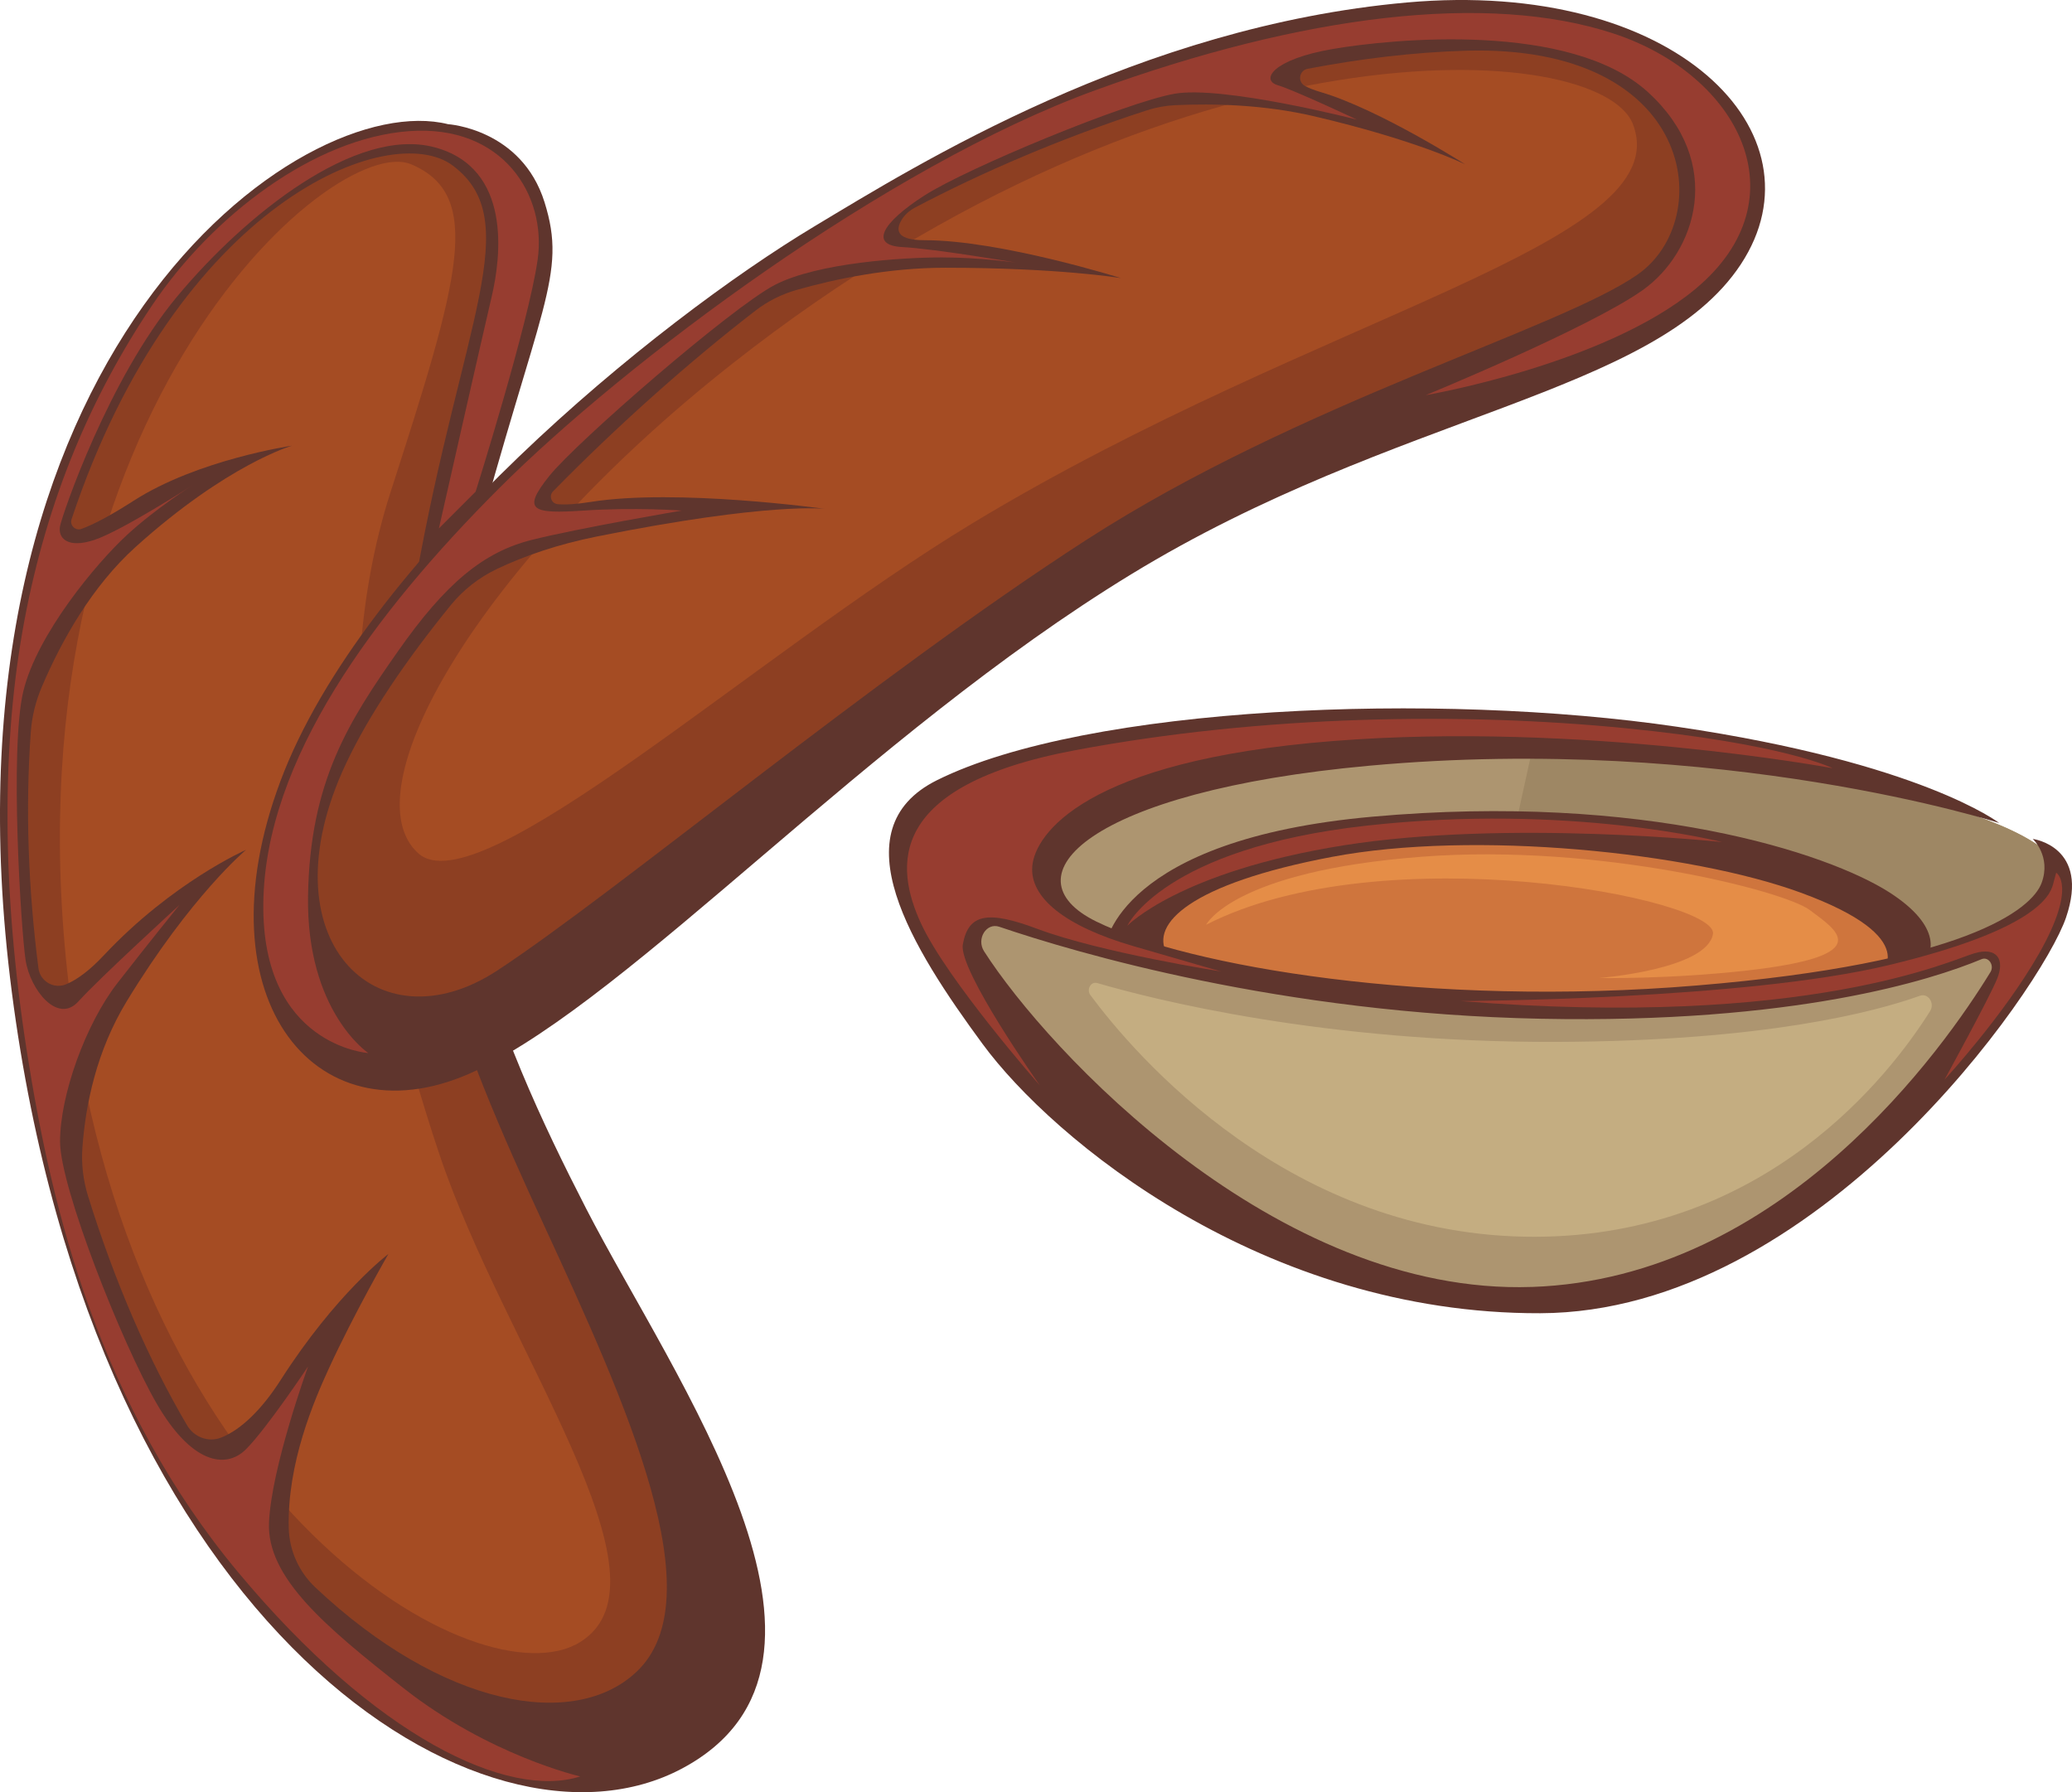 <svg id="_Слой_2" xmlns="http://www.w3.org/2000/svg" width="1080" height="934.08" viewBox="0 0 1080 934.08"><g id="All_food18_79007962"><g id="All_food18_79007962-2"><g><g><path d="M795.33 581.29c-140.17-17.06-303.99-111.31-312.8-137.7-8.81-26.39 155.51-61.08 349.99-49.44 194.48 11.65 284.41 52.44 227.21 88.62-57.2 36.18-264.4 98.52-264.4 98.52z" fill="#ad9570"/><path d="M832.53 394.15c-11.56-.69-23-1.21-34.31-1.58l-40.04 182.55c12.48 2.57 24.91 4.68 37.15 6.17.0.0 207.21-62.34 264.4-98.52 57.2-36.18-32.72-76.97-227.21-88.62z" fill="#9e8764"/><path d="M985.91 507.08c35.97-13.2-58.22-80.44-264.85-69.28-132.28 7.15-136.56 56.53-119.94 68.4 16.62 11.87 235.48 55.67 384.79.88z" fill="#cf753d"/><path d="M482.53 443.59s83.34 68.58 285.05 79.02c201.71 10.45 308.98-56.62 308.98-56.62.0.0-91.28 164.91-196.57 201.24-105.29 36.33-259-15.19-323.37-87.3-64.37-72.11-74.1-136.34-74.1-136.34z" fill="#ad9570"/><path d="M568.37 518.68c-2.19-2.95.23-7.29 3.53-6.33 29.02 8.49 118.02 31.14 239.75 30.68 108.31-.41 165.68-15.65 189.13-24.05 4.25-1.52 7.84 3.9 5.27 7.99-20.95 33.31-85.58 117.17-205.54 117.63-128 .49-209.24-95.07-232.13-125.92z" fill="#c4ad81"/><path d="M1059.53 437.24s9.75 8.97 4.64 22.91c-5.11 13.94-40.27 41.91-179.74 53.48-139.47 11.58-265.23-9.93-312.98-33.32-47.76-23.4-4.39-67.86 142.31-81.23 183.81-16.75 328.33 29.88 328.33 29.88.0.0-40.53-31.42-167.74-50.15-125.23-18.45-307.9-10.94-385.91 27.8-51.93 25.79-12.84 87.8 23.76 137.56 36.6 49.76 146.35 140.72 290.63 140.28 144.28-.44 261.33-169.05 274.04-206.19 12.71-37.15-17.33-41.02-17.33-41.02zM798.41 670.75c-133.46 4.55-252.29-123.1-285.48-174.94-4.13-6.45 1.18-15.08 7.92-12.79 40.06 13.61 146.95 45.23 282.33 47.95 132.45 2.66 203.61-20.2 229.68-31.05 3.62-1.51 6.82 3.15 4.63 6.73-24.04 39.25-108.24 159.65-239.08 164.11z" fill="#5f352d"/><path d="M628.66 481.99s13.84-27.96 112.57-35.48c92.33-7.03 189.19 17.91 202.14 27.83 12.95 9.92 36.87 23.66-32.81 31.49-40.85 4.59-77.04 3.92-77.04 3.92.0.0 56.16-4.43 59.34-22.93 3.18-18.5-171.87-52.1-264.19-4.84z" fill="#e58d47"/><path d="M979.59 508.25s24.2-19.15-40.97-43c-57.68-21.11-170.49-32.69-244.56-18.61-74.07 14.08-94.43 35.04-85.9 50.18 8.54 15.14-31.87-4.34-31.87-4.34.0.0 6.9-55 139.03-66.82 141.26-12.64 237.31 18.79 269.57 39.49 27.66 17.75 23.49 33.2 15.46 38.51-8.04 5.31-20.76 4.6-20.76 4.6z" fill="#5f352d"/></g><path d="M541.99 565.7s-48.29-54.85-61.95-84.45c-13.65-29.6-18.08-71.7 80.16-90.2 98.24-18.5 202.79-19.77 286.48-11.57 83.69 8.2 108.5 20.9 108.5 20.9.0.0-131.27-24.44-260.79-14.13-129.52 10.31-154.9 48.79-156.32 65.19-1.42 16.41 17.09 31.31 52.74 41.69 35.64 10.39 45.7 13.21 45.7 13.21.0.0-62.77-9.84-95.83-22.23-25.64-9.61-35.93-8.04-38.82 8.11-2.4 13.36 40.13 73.47 40.13 73.47z" fill="#973d30"/><path d="M761.21 521.75s147.45-.51 223.24-18.73c75.79-18.21 83.98-35.81 85.64-41.99l1.67-6.18s11.25 6.61-8.96 42.17c-18.28 32.16-49.22 65.66-49.22 65.66.0.0 23.03-42 27.31-52.34 4.29-10.34.04-16.89-11.67-13.53-11.72 3.35-86.61 39.45-268.01 24.93z" fill="#973d30"/><path d="M587.61 482.48s18.76-40.36 124.65-52.15c105.89-11.78 185.33 8.54 185.33 8.54.0.0-111.91-11.86-197.33 1.73-85.43 13.59-112.64 41.88-112.64 41.88z" fill="#973d30"/></g><g><path d="M235.97 73.11C177.85 43.23-13.57 179.03 7.97 475.25c21.54 296.22 228 502.67 330.33 432.66 102.33-70.02-17.95-206.45-46.68-285.45-28.72-78.99-88.19-186.86-56.66-307.07 31.53-120.2 63.84-209.96 1.01-242.28z" fill="#8d3f22"/><path d="M214.42 85.68C173.6 68.19-1.76 220.64 36.69 520.13c34.11 265.7 213.63 368.03 265.7 335.71 52.06-32.31-39.5-152.6-73.6-254.93-34.11-102.33-61.04-233.38-25.13-344.69 35.91-111.31 48.47-154.39 10.77-170.55z" fill="#a54c23"/><path d="M305.38 629.64c-45.48-88.57-95.75-203.46-59.84-337.51 35.91-134.05 50.27-148.41 38.3-186.71-11.97-38.3-50.27-40.69-50.27-40.69C156.97 45.58-36.91 184.42 6.17 517.14c43.09 332.72 246.55 459.58 349.48 404.53 102.93-55.05-4.79-203.46-50.27-292.03zm26.33 241.76c-32.33 30.43-100.92 18.53-167.36-44.06-8.49-8-13.53-19.13-13.84-30.79-.89-33.91 13.17-66.43 20.82-83.14 13.17-28.72 31.12-59.84 31.12-59.84.0.0-27.26 20.52-56.25 65.83-9.48 14.81-20.43 25.8-31.09 29.93-6.58 2.55-13.99-.36-17.58-6.44-20.03-33.98-37.75-74.83-51.63-119.47-2.55-8.22-3.57-16.82-2.94-25.41 1.64-22.37 7.35-50.27 23.06-76.09 33.51-55.05 62.23-78.99 62.23-78.99.0.0-38.3 16.76-74.2 55.05-7.38 7.87-13.93 12.67-19.61 15.03-6.36 2.64-13.53-1.54-14.4-8.36-5.26-40.89-6.91-82.57-3.98-123.22.59-8.18 2.62-16.19 5.85-23.73 10.23-23.89 26.01-52.15 48.9-72.75 47.87-43.09 81.39-52.66 81.39-52.66.0.0-49.07 7.18-82.58 28.72-11.97 7.69-20.82 12.33-27.12 14.65-3.14 1.16-6.27-1.83-5.21-5.01.0-.02.02-.05.02-.07C92.35 105.43 203.41 61.86 235.97 86.28c38.3 28.72 4.79 81.38-19.15 215.43-23.94 134.05 23.94 244.15 67.02 337.51 43.09 93.35 88.57 193.89 47.87 232.19z" fill="#5f352d"/></g><g><path d="M894.22 88.67c-.91-49.34-134.05-129.26-382.99-7.18C298.72 185.71 101.92 383.09 161.76 512.35 221.6 641.61 377.19 419 566.29 296.92c189.1-122.08 330.33-78.99 327.93-208.25z" fill="#8d3f22"/><path d="M851.14 64.74c-17.01-44.23-236.95-58.45-469.76 125.07-132.85 104.72-199.27 222.61-163.37 254.92 31.49 28.34 175.36-103.31 288.44-171.75 181.92-110.11 368.62-146.01 344.69-208.25z" fill="#a54c23"/><path d="M733.25 1.3c-140.03 12.57-254.93 84.38-308.78 116.69-82.86 49.71-235.18 174.14-278.26 289.03-43.09 114.9 19.75 190.3 102.33 150.8 82.58-39.5 202.86-174.14 341.1-258.52 138.23-84.38 272.88-93.35 317.76-161.57C952.27 69.52 873.28-11.26 733.25 1.3zm120.28 141.83c-41.29 28.72-175.93 66.42-287.24 138.23-111.31 71.81-244.15 183.11-306.99 224.41-62.83 41.29-122.08-16.16-78.99-107.71 12.14-25.8 31.43-54.13 54.64-82.65 6.53-8.03 14.8-14.45 24.14-18.9 14.21-6.77 31.44-12.77 52.28-16.94 89.76-17.95 118.49-14.36 118.49-14.36.0.0-77.2-10.77-122.08-3.59-7.59 1.21-13.13 1.5-17.09 1.15-3.29-.3-4.75-4.3-2.44-6.66 34.74-35.44 72.19-68.51 105.58-94.25 6.4-4.93 13.66-8.55 21.43-10.76 20.38-5.79 48.01-11.55 77.43-11.55 59.24.0 91.56 5.39 91.56 5.39.0.0-62.83-19.75-102.33-19.75-13.29.0-15.39-4.27-12.34-9.94 1.66-3.07 4.33-5.46 7.42-7.09 34.99-18.44 76.53-36.33 120.86-50.67 4.79-1.55 9.76-2.45 14.78-2.68 20.28-.93 46.4-.25 72.13 5.75 53.86 12.57 78.99 25.13 78.99 25.13.0.0-44.88-28.72-75.4-37.7-3.44-1.01-6.15-2.09-8.22-3.22-3.93-2.14-2.99-8.06 1.4-8.9 27.51-5.26 55.18-8.62 82.22-9.43 120.28-3.59 131.05 87.97 89.76 116.69z" fill="#5f352d"/></g><path d="M191.98 548.85s-32.31-21.54-31.42-81.68c.9-60.14 21.54-91.56 46.68-127.46 25.13-35.91 44.88-52.06 70.02-58.34 25.13-6.28 78.09-15.26 78.09-15.26.0.0-24.23-1.8-51.16.0-26.93 1.8-32.31.0-17.95-17.95 14.36-17.95 95.15-87.97 117.59-99.64 22.44-11.67 67.32-14.36 87.07-14.36s38.6 2.69 38.6 2.69c0 0-42.19-7.18-59.24-8.08-17.06-.9-10.77-12.57 11.67-26.93 22.44-14.36 105.02-48.47 130.16-52.96 25.13-4.49 95.15 13.46 95.15 13.46.0.0-32.32-15.26-41.29-17.95-8.98-2.69-2.69-13.46 28.72-18.85 31.42-5.39 123.87-14.36 164.26 22.44 40.39 36.8 25.13 83.48-2.69 103.23-27.83 19.75-113.1 54.75-113.1 54.75.0.0 93.63-15.99 140.93-55.65 55.65-46.68 22.44-111.31-43.09-132.85-65.53-21.54-161.57-9.87-270.18 29.62-108.61 39.5-245.05 141.83-310.58 207.35-65.53 65.53-122.08 141.82-122.97 216.33-.9 74.5 54.76 78.09 54.76 78.09z" fill="#973d30"/><path d="M302.39 925.86s-47.28-10.77-92.16-46.08c-40.39-31.78-71.21-57.45-70.02-86.17 1.2-28.72 20.35-81.38 20.35-81.38.0.0-21.54 32.31-32.31 43.09-10.77 10.77-28.72 7.18-46.68-23.94-17.95-31.12-50.27-112.5-50.27-136.44s13.17-61.04 29.92-82.58c16.76-21.54 32.31-40.69 32.31-40.69.0.0-41.89 38.3-52.66 50.27-10.77 11.97-25.13-5.98-27.53-21.54-2.39-15.56-8.38-110.11-1.2-140.03 7.18-29.92 38.3-67.02 53.86-81.38 15.56-14.36 34.71-26.33 34.71-26.33.0.0-37.1 23.94-51.46 28.72-14.36 4.79-19.15-1.2-17.95-7.18 1.2-5.98 25.13-76.6 61.04-119.68 35.9-43.09 93.35-88.57 134.04-77.79 40.69 10.77 34.71 57.45 29.92 77.79-4.79 20.35-27.53 120.88-27.53 120.88l19.15-19.15s27.53-87.37 32.32-120.88c4.79-33.51-17.95-70.61-67.02-67.02-49.07 3.59-102.33 43.68-134.05 90.96-31.72 47.27-54.46 100.53-66.42 163.97-11.97 63.43-11.97 140.03 1.2 224.41 13.17 84.38 38.3 185.51 110.11 271.68 71.81 86.17 140.63 118.49 178.33 106.52z" fill="#973d30"/></g></g></svg>